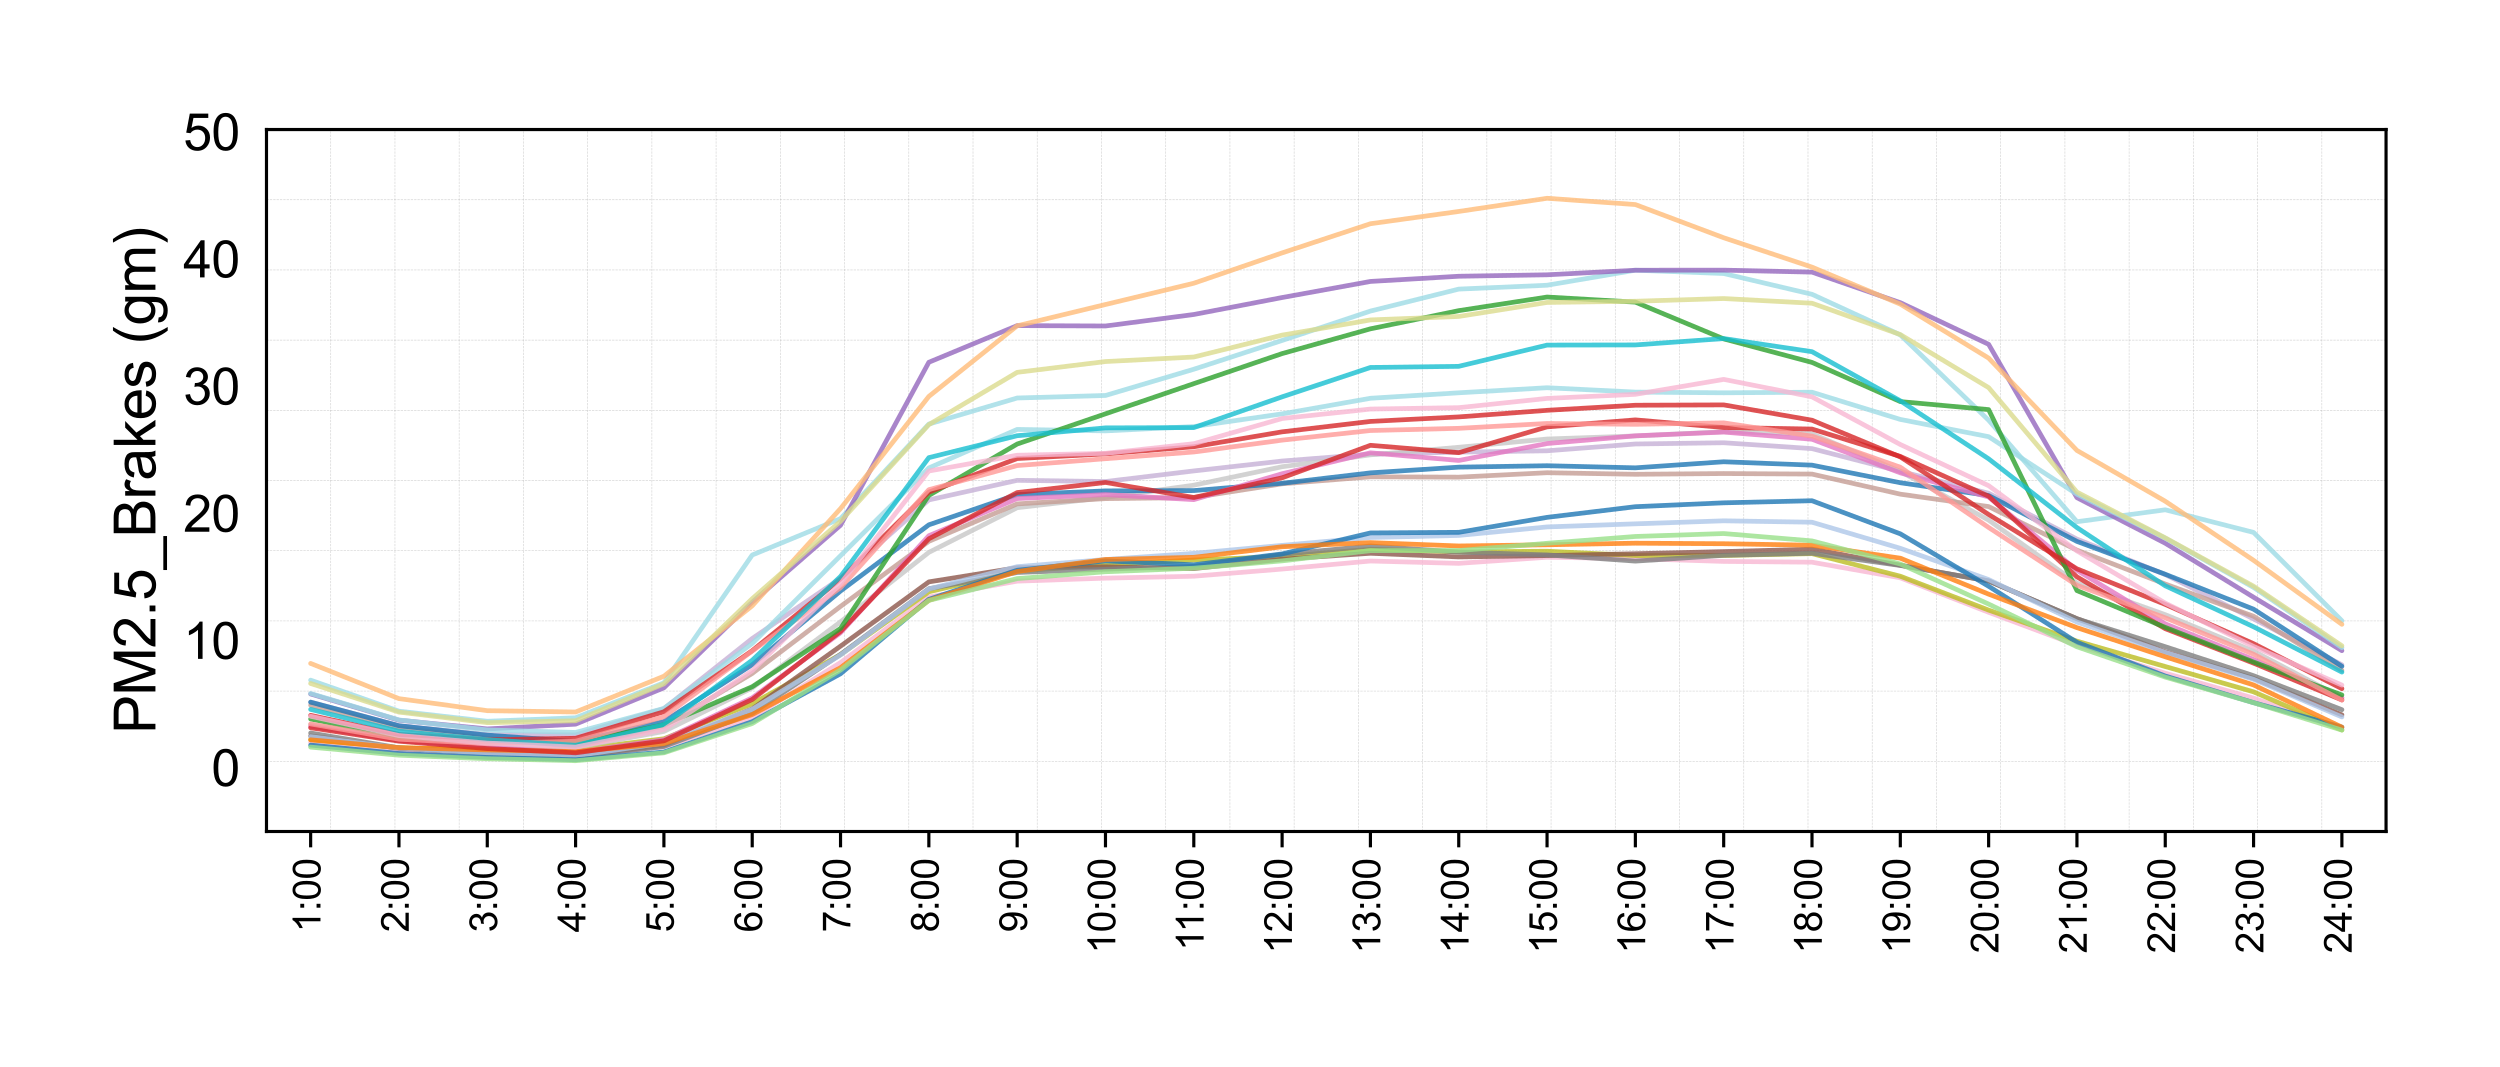 <?xml version="1.0" encoding="utf-8" standalone="no"?>
<!DOCTYPE svg PUBLIC "-//W3C//DTD SVG 1.1//EN"
  "http://www.w3.org/Graphics/SVG/1.1/DTD/svg11.dtd">
<svg xmlns:xlink="http://www.w3.org/1999/xlink" width="789.787pt" height="337.209pt" viewBox="0 0 789.787 337.209" xmlns="http://www.w3.org/2000/svg" version="1.1">
 <defs>
  <style type="text/css">*{stroke-linejoin: round; stroke-linecap: butt}</style>
 </defs>
 <g id="figure_1">
  <g id="patch_1">
   <path d="M 0 337.209 
L 789.787 337.209 
L 789.787 0 
L 0 0 
L 0 337.209 
z
" style="fill: none"/>
  </g>
  <g id="axes_1">
   <g id="patch_2">
    <path d="M 84.187 262.683 
L 753.787 262.683 
L 753.787 40.923 
L 84.187 40.923 
L 84.187 262.683 
z
" style="fill: none"/>
   </g>
   <g id="line2d_1">
    <path d="M 104.478 262.683 
L 104.478 40.923 
" clip-path="url(#pb2e2ee5cfc)" style="fill: none; stroke-dasharray: 0.74,0.32; stroke-dashoffset: 0; stroke: #a9a9a9; stroke-opacity: 0.5; stroke-width: 0.2"/>
   </g>
   <g id="line2d_2">
    <path d="M 124.769 262.683 
L 124.769 40.923 
" clip-path="url(#pb2e2ee5cfc)" style="fill: none; stroke-dasharray: 0.74,0.32; stroke-dashoffset: 0; stroke: #a9a9a9; stroke-opacity: 0.5; stroke-width: 0.2"/>
   </g>
   <g id="line2d_3">
    <path d="M 145.06 262.683 
L 145.06 40.923 
" clip-path="url(#pb2e2ee5cfc)" style="fill: none; stroke-dasharray: 0.74,0.32; stroke-dashoffset: 0; stroke: #a9a9a9; stroke-opacity: 0.5; stroke-width: 0.2"/>
   </g>
   <g id="line2d_4">
    <path d="M 165.351 262.683 
L 165.351 40.923 
" clip-path="url(#pb2e2ee5cfc)" style="fill: none; stroke-dasharray: 0.74,0.32; stroke-dashoffset: 0; stroke: #a9a9a9; stroke-opacity: 0.5; stroke-width: 0.2"/>
   </g>
   <g id="line2d_5">
    <path d="M 185.641 262.683 
L 185.641 40.923 
" clip-path="url(#pb2e2ee5cfc)" style="fill: none; stroke-dasharray: 0.74,0.32; stroke-dashoffset: 0; stroke: #a9a9a9; stroke-opacity: 0.5; stroke-width: 0.2"/>
   </g>
   <g id="line2d_6">
    <path d="M 205.932 262.683 
L 205.932 40.923 
" clip-path="url(#pb2e2ee5cfc)" style="fill: none; stroke-dasharray: 0.74,0.32; stroke-dashoffset: 0; stroke: #a9a9a9; stroke-opacity: 0.5; stroke-width: 0.2"/>
   </g>
   <g id="line2d_7">
    <path d="M 226.223 262.683 
L 226.223 40.923 
" clip-path="url(#pb2e2ee5cfc)" style="fill: none; stroke-dasharray: 0.74,0.32; stroke-dashoffset: 0; stroke: #a9a9a9; stroke-opacity: 0.5; stroke-width: 0.2"/>
   </g>
   <g id="line2d_8">
    <path d="M 246.514 262.683 
L 246.514 40.923 
" clip-path="url(#pb2e2ee5cfc)" style="fill: none; stroke-dasharray: 0.74,0.32; stroke-dashoffset: 0; stroke: #a9a9a9; stroke-opacity: 0.5; stroke-width: 0.2"/>
   </g>
   <g id="line2d_9">
    <path d="M 266.805 262.683 
L 266.805 40.923 
" clip-path="url(#pb2e2ee5cfc)" style="fill: none; stroke-dasharray: 0.74,0.32; stroke-dashoffset: 0; stroke: #a9a9a9; stroke-opacity: 0.5; stroke-width: 0.2"/>
   </g>
   <g id="line2d_10">
    <path d="M 287.096 262.683 
L 287.096 40.923 
" clip-path="url(#pb2e2ee5cfc)" style="fill: none; stroke-dasharray: 0.74,0.32; stroke-dashoffset: 0; stroke: #a9a9a9; stroke-opacity: 0.5; stroke-width: 0.2"/>
   </g>
   <g id="line2d_11">
    <path d="M 307.387 262.683 
L 307.387 40.923 
" clip-path="url(#pb2e2ee5cfc)" style="fill: none; stroke-dasharray: 0.74,0.32; stroke-dashoffset: 0; stroke: #a9a9a9; stroke-opacity: 0.5; stroke-width: 0.2"/>
   </g>
   <g id="line2d_12">
    <path d="M 327.678 262.683 
L 327.678 40.923 
" clip-path="url(#pb2e2ee5cfc)" style="fill: none; stroke-dasharray: 0.74,0.32; stroke-dashoffset: 0; stroke: #a9a9a9; stroke-opacity: 0.5; stroke-width: 0.2"/>
   </g>
   <g id="line2d_13">
    <path d="M 347.969 262.683 
L 347.969 40.923 
" clip-path="url(#pb2e2ee5cfc)" style="fill: none; stroke-dasharray: 0.74,0.32; stroke-dashoffset: 0; stroke: #a9a9a9; stroke-opacity: 0.5; stroke-width: 0.2"/>
   </g>
   <g id="line2d_14">
    <path d="M 368.26 262.683 
L 368.26 40.923 
" clip-path="url(#pb2e2ee5cfc)" style="fill: none; stroke-dasharray: 0.74,0.32; stroke-dashoffset: 0; stroke: #a9a9a9; stroke-opacity: 0.5; stroke-width: 0.2"/>
   </g>
   <g id="line2d_15">
    <path d="M 388.551 262.683 
L 388.551 40.923 
" clip-path="url(#pb2e2ee5cfc)" style="fill: none; stroke-dasharray: 0.74,0.32; stroke-dashoffset: 0; stroke: #a9a9a9; stroke-opacity: 0.5; stroke-width: 0.2"/>
   </g>
   <g id="line2d_16">
    <path d="M 408.841 262.683 
L 408.841 40.923 
" clip-path="url(#pb2e2ee5cfc)" style="fill: none; stroke-dasharray: 0.74,0.32; stroke-dashoffset: 0; stroke: #a9a9a9; stroke-opacity: 0.5; stroke-width: 0.2"/>
   </g>
   <g id="line2d_17">
    <path d="M 429.132 262.683 
L 429.132 40.923 
" clip-path="url(#pb2e2ee5cfc)" style="fill: none; stroke-dasharray: 0.74,0.32; stroke-dashoffset: 0; stroke: #a9a9a9; stroke-opacity: 0.5; stroke-width: 0.2"/>
   </g>
   <g id="line2d_18">
    <path d="M 449.423 262.683 
L 449.423 40.923 
" clip-path="url(#pb2e2ee5cfc)" style="fill: none; stroke-dasharray: 0.74,0.32; stroke-dashoffset: 0; stroke: #a9a9a9; stroke-opacity: 0.5; stroke-width: 0.2"/>
   </g>
   <g id="line2d_19">
    <path d="M 469.714 262.683 
L 469.714 40.923 
" clip-path="url(#pb2e2ee5cfc)" style="fill: none; stroke-dasharray: 0.74,0.32; stroke-dashoffset: 0; stroke: #a9a9a9; stroke-opacity: 0.5; stroke-width: 0.2"/>
   </g>
   <g id="line2d_20">
    <path d="M 490.005 262.683 
L 490.005 40.923 
" clip-path="url(#pb2e2ee5cfc)" style="fill: none; stroke-dasharray: 0.74,0.32; stroke-dashoffset: 0; stroke: #a9a9a9; stroke-opacity: 0.5; stroke-width: 0.2"/>
   </g>
   <g id="line2d_21">
    <path d="M 510.296 262.683 
L 510.296 40.923 
" clip-path="url(#pb2e2ee5cfc)" style="fill: none; stroke-dasharray: 0.74,0.32; stroke-dashoffset: 0; stroke: #a9a9a9; stroke-opacity: 0.5; stroke-width: 0.2"/>
   </g>
   <g id="line2d_22">
    <path d="M 530.587 262.683 
L 530.587 40.923 
" clip-path="url(#pb2e2ee5cfc)" style="fill: none; stroke-dasharray: 0.74,0.32; stroke-dashoffset: 0; stroke: #a9a9a9; stroke-opacity: 0.5; stroke-width: 0.2"/>
   </g>
   <g id="line2d_23">
    <path d="M 550.878 262.683 
L 550.878 40.923 
" clip-path="url(#pb2e2ee5cfc)" style="fill: none; stroke-dasharray: 0.74,0.32; stroke-dashoffset: 0; stroke: #a9a9a9; stroke-opacity: 0.5; stroke-width: 0.2"/>
   </g>
   <g id="line2d_24">
    <path d="M 571.169 262.683 
L 571.169 40.923 
" clip-path="url(#pb2e2ee5cfc)" style="fill: none; stroke-dasharray: 0.74,0.32; stroke-dashoffset: 0; stroke: #a9a9a9; stroke-opacity: 0.5; stroke-width: 0.2"/>
   </g>
   <g id="line2d_25">
    <path d="M 591.46 262.683 
L 591.46 40.923 
" clip-path="url(#pb2e2ee5cfc)" style="fill: none; stroke-dasharray: 0.74,0.32; stroke-dashoffset: 0; stroke: #a9a9a9; stroke-opacity: 0.5; stroke-width: 0.2"/>
   </g>
   <g id="line2d_26">
    <path d="M 611.751 262.683 
L 611.751 40.923 
" clip-path="url(#pb2e2ee5cfc)" style="fill: none; stroke-dasharray: 0.74,0.32; stroke-dashoffset: 0; stroke: #a9a9a9; stroke-opacity: 0.5; stroke-width: 0.2"/>
   </g>
   <g id="line2d_27">
    <path d="M 632.041 262.683 
L 632.041 40.923 
" clip-path="url(#pb2e2ee5cfc)" style="fill: none; stroke-dasharray: 0.74,0.32; stroke-dashoffset: 0; stroke: #a9a9a9; stroke-opacity: 0.5; stroke-width: 0.2"/>
   </g>
   <g id="line2d_28">
    <path d="M 652.332 262.683 
L 652.332 40.923 
" clip-path="url(#pb2e2ee5cfc)" style="fill: none; stroke-dasharray: 0.74,0.32; stroke-dashoffset: 0; stroke: #a9a9a9; stroke-opacity: 0.5; stroke-width: 0.2"/>
   </g>
   <g id="line2d_29">
    <path d="M 672.623 262.683 
L 672.623 40.923 
" clip-path="url(#pb2e2ee5cfc)" style="fill: none; stroke-dasharray: 0.74,0.32; stroke-dashoffset: 0; stroke: #a9a9a9; stroke-opacity: 0.5; stroke-width: 0.2"/>
   </g>
   <g id="line2d_30">
    <path d="M 692.914 262.683 
L 692.914 40.923 
" clip-path="url(#pb2e2ee5cfc)" style="fill: none; stroke-dasharray: 0.74,0.32; stroke-dashoffset: 0; stroke: #a9a9a9; stroke-opacity: 0.5; stroke-width: 0.2"/>
   </g>
   <g id="line2d_31">
    <path d="M 713.205 262.683 
L 713.205 40.923 
" clip-path="url(#pb2e2ee5cfc)" style="fill: none; stroke-dasharray: 0.74,0.32; stroke-dashoffset: 0; stroke: #a9a9a9; stroke-opacity: 0.5; stroke-width: 0.2"/>
   </g>
   <g id="line2d_32">
    <path d="M 733.496 262.683 
L 733.496 40.923 
" clip-path="url(#pb2e2ee5cfc)" style="fill: none; stroke-dasharray: 0.74,0.32; stroke-dashoffset: 0; stroke: #a9a9a9; stroke-opacity: 0.5; stroke-width: 0.2"/>
   </g>
   <g id="line2d_33">
    <path d="M 84.187 240.507 
L 753.787 240.507 
" clip-path="url(#pb2e2ee5cfc)" style="fill: none; stroke-dasharray: 0.74,0.32; stroke-dashoffset: 0; stroke: #a9a9a9; stroke-opacity: 0.5; stroke-width: 0.2"/>
   </g>
   <g id="line2d_34">
    <path d="M 84.187 218.331 
L 753.787 218.331 
" clip-path="url(#pb2e2ee5cfc)" style="fill: none; stroke-dasharray: 0.74,0.32; stroke-dashoffset: 0; stroke: #a9a9a9; stroke-opacity: 0.5; stroke-width: 0.2"/>
   </g>
   <g id="line2d_35">
    <path d="M 84.187 196.155 
L 753.787 196.155 
" clip-path="url(#pb2e2ee5cfc)" style="fill: none; stroke-dasharray: 0.74,0.32; stroke-dashoffset: 0; stroke: #a9a9a9; stroke-opacity: 0.5; stroke-width: 0.2"/>
   </g>
   <g id="line2d_36">
    <path d="M 84.187 173.979 
L 753.787 173.979 
" clip-path="url(#pb2e2ee5cfc)" style="fill: none; stroke-dasharray: 0.74,0.32; stroke-dashoffset: 0; stroke: #a9a9a9; stroke-opacity: 0.5; stroke-width: 0.2"/>
   </g>
   <g id="line2d_37">
    <path d="M 84.187 151.803 
L 753.787 151.803 
" clip-path="url(#pb2e2ee5cfc)" style="fill: none; stroke-dasharray: 0.74,0.32; stroke-dashoffset: 0; stroke: #a9a9a9; stroke-opacity: 0.5; stroke-width: 0.2"/>
   </g>
   <g id="line2d_38">
    <path d="M 84.187 129.627 
L 753.787 129.627 
" clip-path="url(#pb2e2ee5cfc)" style="fill: none; stroke-dasharray: 0.74,0.32; stroke-dashoffset: 0; stroke: #a9a9a9; stroke-opacity: 0.5; stroke-width: 0.2"/>
   </g>
   <g id="line2d_39">
    <path d="M 84.187 107.451 
L 753.787 107.451 
" clip-path="url(#pb2e2ee5cfc)" style="fill: none; stroke-dasharray: 0.74,0.32; stroke-dashoffset: 0; stroke: #a9a9a9; stroke-opacity: 0.5; stroke-width: 0.2"/>
   </g>
   <g id="line2d_40">
    <path d="M 84.187 85.275 
L 753.787 85.275 
" clip-path="url(#pb2e2ee5cfc)" style="fill: none; stroke-dasharray: 0.74,0.32; stroke-dashoffset: 0; stroke: #a9a9a9; stroke-opacity: 0.5; stroke-width: 0.2"/>
   </g>
   <g id="line2d_41">
    <path d="M 84.187 63.099 
L 753.787 63.099 
" clip-path="url(#pb2e2ee5cfc)" style="fill: none; stroke-dasharray: 0.74,0.32; stroke-dashoffset: 0; stroke: #a9a9a9; stroke-opacity: 0.5; stroke-width: 0.2"/>
   </g>
   <g id="matplotlib.axis_1">
    <g id="xtick_1">
     <g id="line2d_42">
      <defs>
       <path id="m4aae30b95f" d="M 0 0 
L 0 5 
" style="stroke: #000000"/>
      </defs>
      <g>
       <use xlink:href="#m4aae30b95f" x="98.137" y="262.683" style="stroke: #000000"/>
      </g>
     </g>
     <g id="text_1">
      <!-- 1:00 -->
      <g transform="translate(101.239 294.536) rotate(-90) scale(0.12 -0.12)">
       <defs>
        <path id="ArialMT-31" d="M 2384 0 
L 1822 0 
L 1822 3584 
Q 1619 3391 1289 3197 
Q 959 3003 697 2906 
L 697 3450 
Q 1169 3672 1522 3987 
Q 1875 4303 2022 4600 
L 2384 4600 
L 2384 0 
z
" transform="scale(0.016)"/>
        <path id="ArialMT-3a" d="M 578 2678 
L 578 3319 
L 1219 3319 
L 1219 2678 
L 578 2678 
z
M 578 0 
L 578 641 
L 1219 641 
L 1219 0 
L 578 0 
z
" transform="scale(0.016)"/>
        <path id="ArialMT-30" d="M 266 2259 
Q 266 3072 433 3567 
Q 600 4063 929 4331 
Q 1259 4600 1759 4600 
Q 2128 4600 2406 4451 
Q 2684 4303 2865 4023 
Q 3047 3744 3150 3342 
Q 3253 2941 3253 2259 
Q 3253 1453 3087 958 
Q 2922 463 2592 192 
Q 2263 -78 1759 -78 
Q 1097 -78 719 397 
Q 266 969 266 2259 
z
M 844 2259 
Q 844 1131 1108 757 
Q 1372 384 1759 384 
Q 2147 384 2411 759 
Q 2675 1134 2675 2259 
Q 2675 3391 2411 3762 
Q 2147 4134 1753 4134 
Q 1366 4134 1134 3806 
Q 844 3388 844 2259 
z
" transform="scale(0.016)"/>
       </defs>
       <use xlink:href="#ArialMT-31"/>
       <use xlink:href="#ArialMT-3a" transform="translate(55.615 0)"/>
       <use xlink:href="#ArialMT-30" transform="translate(83.398 0)"/>
       <use xlink:href="#ArialMT-30" transform="translate(139.014 0)"/>
      </g>
     </g>
    </g>
    <g id="xtick_2">
     <g id="line2d_43">
      <g>
       <use xlink:href="#m4aae30b95f" x="126.037" y="262.683" style="stroke: #000000"/>
      </g>
     </g>
     <g id="text_2">
      <!-- 2:00 -->
      <g transform="translate(129.139 294.536) rotate(-90) scale(0.12 -0.12)">
       <defs>
        <path id="ArialMT-32" d="M 3222 541 
L 3222 0 
L 194 0 
Q 188 203 259 391 
Q 375 700 629 1000 
Q 884 1300 1366 1694 
Q 2113 2306 2375 2664 
Q 2638 3022 2638 3341 
Q 2638 3675 2398 3904 
Q 2159 4134 1775 4134 
Q 1369 4134 1125 3890 
Q 881 3647 878 3216 
L 300 3275 
Q 359 3922 746 4261 
Q 1134 4600 1788 4600 
Q 2447 4600 2831 4234 
Q 3216 3869 3216 3328 
Q 3216 3053 3103 2787 
Q 2991 2522 2730 2228 
Q 2469 1934 1863 1422 
Q 1356 997 1212 845 
Q 1069 694 975 541 
L 3222 541 
z
" transform="scale(0.016)"/>
       </defs>
       <use xlink:href="#ArialMT-32"/>
       <use xlink:href="#ArialMT-3a" transform="translate(55.615 0)"/>
       <use xlink:href="#ArialMT-30" transform="translate(83.398 0)"/>
       <use xlink:href="#ArialMT-30" transform="translate(139.014 0)"/>
      </g>
     </g>
    </g>
    <g id="xtick_3">
     <g id="line2d_44">
      <g>
       <use xlink:href="#m4aae30b95f" x="153.937" y="262.683" style="stroke: #000000"/>
      </g>
     </g>
     <g id="text_3">
      <!-- 3:00 -->
      <g transform="translate(157.039 294.536) rotate(-90) scale(0.12 -0.12)">
       <defs>
        <path id="ArialMT-33" d="M 269 1209 
L 831 1284 
Q 928 806 1161 595 
Q 1394 384 1728 384 
Q 2125 384 2398 659 
Q 2672 934 2672 1341 
Q 2672 1728 2419 1979 
Q 2166 2231 1775 2231 
Q 1616 2231 1378 2169 
L 1441 2663 
Q 1497 2656 1531 2656 
Q 1891 2656 2178 2843 
Q 2466 3031 2466 3422 
Q 2466 3731 2256 3934 
Q 2047 4138 1716 4138 
Q 1388 4138 1169 3931 
Q 950 3725 888 3313 
L 325 3413 
Q 428 3978 793 4289 
Q 1159 4600 1703 4600 
Q 2078 4600 2393 4439 
Q 2709 4278 2876 4000 
Q 3044 3722 3044 3409 
Q 3044 3113 2884 2869 
Q 2725 2625 2413 2481 
Q 2819 2388 3044 2092 
Q 3269 1797 3269 1353 
Q 3269 753 2831 336 
Q 2394 -81 1725 -81 
Q 1122 -81 723 278 
Q 325 638 269 1209 
z
" transform="scale(0.016)"/>
       </defs>
       <use xlink:href="#ArialMT-33"/>
       <use xlink:href="#ArialMT-3a" transform="translate(55.615 0)"/>
       <use xlink:href="#ArialMT-30" transform="translate(83.398 0)"/>
       <use xlink:href="#ArialMT-30" transform="translate(139.014 0)"/>
      </g>
     </g>
    </g>
    <g id="xtick_4">
     <g id="line2d_45">
      <g>
       <use xlink:href="#m4aae30b95f" x="181.837" y="262.683" style="stroke: #000000"/>
      </g>
     </g>
     <g id="text_4">
      <!-- 4:00 -->
      <g transform="translate(184.939 294.536) rotate(-90) scale(0.12 -0.12)">
       <defs>
        <path id="ArialMT-34" d="M 2069 0 
L 2069 1097 
L 81 1097 
L 81 1613 
L 2172 4581 
L 2631 4581 
L 2631 1613 
L 3250 1613 
L 3250 1097 
L 2631 1097 
L 2631 0 
L 2069 0 
z
M 2069 1613 
L 2069 3678 
L 634 1613 
L 2069 1613 
z
" transform="scale(0.016)"/>
       </defs>
       <use xlink:href="#ArialMT-34"/>
       <use xlink:href="#ArialMT-3a" transform="translate(55.615 0)"/>
       <use xlink:href="#ArialMT-30" transform="translate(83.398 0)"/>
       <use xlink:href="#ArialMT-30" transform="translate(139.014 0)"/>
      </g>
     </g>
    </g>
    <g id="xtick_5">
     <g id="line2d_46">
      <g>
       <use xlink:href="#m4aae30b95f" x="209.737" y="262.683" style="stroke: #000000"/>
      </g>
     </g>
     <g id="text_5">
      <!-- 5:00 -->
      <g transform="translate(212.839 294.536) rotate(-90) scale(0.12 -0.12)">
       <defs>
        <path id="ArialMT-35" d="M 266 1200 
L 856 1250 
Q 922 819 1161 601 
Q 1400 384 1738 384 
Q 2144 384 2425 690 
Q 2706 997 2706 1503 
Q 2706 1984 2436 2262 
Q 2166 2541 1728 2541 
Q 1456 2541 1237 2417 
Q 1019 2294 894 2097 
L 366 2166 
L 809 4519 
L 3088 4519 
L 3088 3981 
L 1259 3981 
L 1013 2750 
Q 1425 3038 1878 3038 
Q 2478 3038 2890 2622 
Q 3303 2206 3303 1553 
Q 3303 931 2941 478 
Q 2500 -78 1738 -78 
Q 1113 -78 717 272 
Q 322 622 266 1200 
z
" transform="scale(0.016)"/>
       </defs>
       <use xlink:href="#ArialMT-35"/>
       <use xlink:href="#ArialMT-3a" transform="translate(55.615 0)"/>
       <use xlink:href="#ArialMT-30" transform="translate(83.398 0)"/>
       <use xlink:href="#ArialMT-30" transform="translate(139.014 0)"/>
      </g>
     </g>
    </g>
    <g id="xtick_6">
     <g id="line2d_47">
      <g>
       <use xlink:href="#m4aae30b95f" x="237.637" y="262.683" style="stroke: #000000"/>
      </g>
     </g>
     <g id="text_6">
      <!-- 6:00 -->
      <g transform="translate(240.739 294.536) rotate(-90) scale(0.12 -0.12)">
       <defs>
        <path id="ArialMT-36" d="M 3184 3459 
L 2625 3416 
Q 2550 3747 2413 3897 
Q 2184 4138 1850 4138 
Q 1581 4138 1378 3988 
Q 1113 3794 959 3422 
Q 806 3050 800 2363 
Q 1003 2672 1297 2822 
Q 1591 2972 1913 2972 
Q 2475 2972 2870 2558 
Q 3266 2144 3266 1488 
Q 3266 1056 3080 686 
Q 2894 316 2569 119 
Q 2244 -78 1831 -78 
Q 1128 -78 684 439 
Q 241 956 241 2144 
Q 241 3472 731 4075 
Q 1159 4600 1884 4600 
Q 2425 4600 2770 4297 
Q 3116 3994 3184 3459 
z
M 888 1484 
Q 888 1194 1011 928 
Q 1134 663 1356 523 
Q 1578 384 1822 384 
Q 2178 384 2434 671 
Q 2691 959 2691 1453 
Q 2691 1928 2437 2201 
Q 2184 2475 1800 2475 
Q 1419 2475 1153 2201 
Q 888 1928 888 1484 
z
" transform="scale(0.016)"/>
       </defs>
       <use xlink:href="#ArialMT-36"/>
       <use xlink:href="#ArialMT-3a" transform="translate(55.615 0)"/>
       <use xlink:href="#ArialMT-30" transform="translate(83.398 0)"/>
       <use xlink:href="#ArialMT-30" transform="translate(139.014 0)"/>
      </g>
     </g>
    </g>
    <g id="xtick_7">
     <g id="line2d_48">
      <g>
       <use xlink:href="#m4aae30b95f" x="265.537" y="262.683" style="stroke: #000000"/>
      </g>
     </g>
     <g id="text_7">
      <!-- 7:00 -->
      <g transform="translate(268.639 294.536) rotate(-90) scale(0.12 -0.12)">
       <defs>
        <path id="ArialMT-37" d="M 303 3981 
L 303 4522 
L 3269 4522 
L 3269 4084 
Q 2831 3619 2401 2847 
Q 1972 2075 1738 1259 
Q 1569 684 1522 0 
L 944 0 
Q 953 541 1156 1306 
Q 1359 2072 1739 2783 
Q 2119 3494 2547 3981 
L 303 3981 
z
" transform="scale(0.016)"/>
       </defs>
       <use xlink:href="#ArialMT-37"/>
       <use xlink:href="#ArialMT-3a" transform="translate(55.615 0)"/>
       <use xlink:href="#ArialMT-30" transform="translate(83.398 0)"/>
       <use xlink:href="#ArialMT-30" transform="translate(139.014 0)"/>
      </g>
     </g>
    </g>
    <g id="xtick_8">
     <g id="line2d_49">
      <g>
       <use xlink:href="#m4aae30b95f" x="293.437" y="262.683" style="stroke: #000000"/>
      </g>
     </g>
     <g id="text_8">
      <!-- 8:00 -->
      <g transform="translate(296.539 294.536) rotate(-90) scale(0.12 -0.12)">
       <defs>
        <path id="ArialMT-38" d="M 1131 2484 
Q 781 2613 612 2850 
Q 444 3088 444 3419 
Q 444 3919 803 4259 
Q 1163 4600 1759 4600 
Q 2359 4600 2725 4251 
Q 3091 3903 3091 3403 
Q 3091 3084 2923 2848 
Q 2756 2613 2416 2484 
Q 2838 2347 3058 2040 
Q 3278 1734 3278 1309 
Q 3278 722 2862 322 
Q 2447 -78 1769 -78 
Q 1091 -78 675 323 
Q 259 725 259 1325 
Q 259 1772 486 2073 
Q 713 2375 1131 2484 
z
M 1019 3438 
Q 1019 3113 1228 2906 
Q 1438 2700 1772 2700 
Q 2097 2700 2305 2904 
Q 2513 3109 2513 3406 
Q 2513 3716 2298 3927 
Q 2084 4138 1766 4138 
Q 1444 4138 1231 3931 
Q 1019 3725 1019 3438 
z
M 838 1322 
Q 838 1081 952 856 
Q 1066 631 1291 507 
Q 1516 384 1775 384 
Q 2178 384 2440 643 
Q 2703 903 2703 1303 
Q 2703 1709 2433 1975 
Q 2163 2241 1756 2241 
Q 1359 2241 1098 1978 
Q 838 1716 838 1322 
z
" transform="scale(0.016)"/>
       </defs>
       <use xlink:href="#ArialMT-38"/>
       <use xlink:href="#ArialMT-3a" transform="translate(55.615 0)"/>
       <use xlink:href="#ArialMT-30" transform="translate(83.398 0)"/>
       <use xlink:href="#ArialMT-30" transform="translate(139.014 0)"/>
      </g>
     </g>
    </g>
    <g id="xtick_9">
     <g id="line2d_50">
      <g>
       <use xlink:href="#m4aae30b95f" x="321.337" y="262.683" style="stroke: #000000"/>
      </g>
     </g>
     <g id="text_9">
      <!-- 9:00 -->
      <g transform="translate(324.439 294.536) rotate(-90) scale(0.12 -0.12)">
       <defs>
        <path id="ArialMT-39" d="M 350 1059 
L 891 1109 
Q 959 728 1153 556 
Q 1347 384 1650 384 
Q 1909 384 2104 503 
Q 2300 622 2425 820 
Q 2550 1019 2634 1356 
Q 2719 1694 2719 2044 
Q 2719 2081 2716 2156 
Q 2547 1888 2255 1720 
Q 1963 1553 1622 1553 
Q 1053 1553 659 1965 
Q 266 2378 266 3053 
Q 266 3750 677 4175 
Q 1088 4600 1706 4600 
Q 2153 4600 2523 4359 
Q 2894 4119 3086 3673 
Q 3278 3228 3278 2384 
Q 3278 1506 3087 986 
Q 2897 466 2520 194 
Q 2144 -78 1638 -78 
Q 1100 -78 759 220 
Q 419 519 350 1059 
z
M 2653 3081 
Q 2653 3566 2395 3850 
Q 2138 4134 1775 4134 
Q 1400 4134 1122 3828 
Q 844 3522 844 3034 
Q 844 2597 1108 2323 
Q 1372 2050 1759 2050 
Q 2150 2050 2401 2323 
Q 2653 2597 2653 3081 
z
" transform="scale(0.016)"/>
       </defs>
       <use xlink:href="#ArialMT-39"/>
       <use xlink:href="#ArialMT-3a" transform="translate(55.615 0)"/>
       <use xlink:href="#ArialMT-30" transform="translate(83.398 0)"/>
       <use xlink:href="#ArialMT-30" transform="translate(139.014 0)"/>
      </g>
     </g>
    </g>
    <g id="xtick_10">
     <g id="line2d_51">
      <g>
       <use xlink:href="#m4aae30b95f" x="349.237" y="262.683" style="stroke: #000000"/>
      </g>
     </g>
     <g id="text_10">
      <!-- 10:00 -->
      <g transform="translate(352.339 301.209) rotate(-90) scale(0.12 -0.12)">
       <use xlink:href="#ArialMT-31"/>
       <use xlink:href="#ArialMT-30" transform="translate(55.615 0)"/>
       <use xlink:href="#ArialMT-3a" transform="translate(111.23 0)"/>
       <use xlink:href="#ArialMT-30" transform="translate(139.014 0)"/>
       <use xlink:href="#ArialMT-30" transform="translate(194.629 0)"/>
      </g>
     </g>
    </g>
    <g id="xtick_11">
     <g id="line2d_52">
      <g>
       <use xlink:href="#m4aae30b95f" x="377.137" y="262.683" style="stroke: #000000"/>
      </g>
     </g>
     <g id="text_11">
      <!-- 11:00 -->
      <g transform="translate(380.239 300.324) rotate(-90) scale(0.12 -0.12)">
       <use xlink:href="#ArialMT-31"/>
       <use xlink:href="#ArialMT-31" transform="translate(48.24 0)"/>
       <use xlink:href="#ArialMT-3a" transform="translate(103.855 0)"/>
       <use xlink:href="#ArialMT-30" transform="translate(131.639 0)"/>
       <use xlink:href="#ArialMT-30" transform="translate(187.254 0)"/>
      </g>
     </g>
    </g>
    <g id="xtick_12">
     <g id="line2d_53">
      <g>
       <use xlink:href="#m4aae30b95f" x="405.037" y="262.683" style="stroke: #000000"/>
      </g>
     </g>
     <g id="text_12">
      <!-- 12:00 -->
      <g transform="translate(408.139 301.209) rotate(-90) scale(0.12 -0.12)">
       <use xlink:href="#ArialMT-31"/>
       <use xlink:href="#ArialMT-32" transform="translate(55.615 0)"/>
       <use xlink:href="#ArialMT-3a" transform="translate(111.23 0)"/>
       <use xlink:href="#ArialMT-30" transform="translate(139.014 0)"/>
       <use xlink:href="#ArialMT-30" transform="translate(194.629 0)"/>
      </g>
     </g>
    </g>
    <g id="xtick_13">
     <g id="line2d_54">
      <g>
       <use xlink:href="#m4aae30b95f" x="432.937" y="262.683" style="stroke: #000000"/>
      </g>
     </g>
     <g id="text_13">
      <!-- 13:00 -->
      <g transform="translate(436.039 301.209) rotate(-90) scale(0.12 -0.12)">
       <use xlink:href="#ArialMT-31"/>
       <use xlink:href="#ArialMT-33" transform="translate(55.615 0)"/>
       <use xlink:href="#ArialMT-3a" transform="translate(111.23 0)"/>
       <use xlink:href="#ArialMT-30" transform="translate(139.014 0)"/>
       <use xlink:href="#ArialMT-30" transform="translate(194.629 0)"/>
      </g>
     </g>
    </g>
    <g id="xtick_14">
     <g id="line2d_55">
      <g>
       <use xlink:href="#m4aae30b95f" x="460.837" y="262.683" style="stroke: #000000"/>
      </g>
     </g>
     <g id="text_14">
      <!-- 14:00 -->
      <g transform="translate(463.939 301.209) rotate(-90) scale(0.12 -0.12)">
       <use xlink:href="#ArialMT-31"/>
       <use xlink:href="#ArialMT-34" transform="translate(55.615 0)"/>
       <use xlink:href="#ArialMT-3a" transform="translate(111.23 0)"/>
       <use xlink:href="#ArialMT-30" transform="translate(139.014 0)"/>
       <use xlink:href="#ArialMT-30" transform="translate(194.629 0)"/>
      </g>
     </g>
    </g>
    <g id="xtick_15">
     <g id="line2d_56">
      <g>
       <use xlink:href="#m4aae30b95f" x="488.737" y="262.683" style="stroke: #000000"/>
      </g>
     </g>
     <g id="text_15">
      <!-- 15:00 -->
      <g transform="translate(491.839 301.209) rotate(-90) scale(0.12 -0.12)">
       <use xlink:href="#ArialMT-31"/>
       <use xlink:href="#ArialMT-35" transform="translate(55.615 0)"/>
       <use xlink:href="#ArialMT-3a" transform="translate(111.23 0)"/>
       <use xlink:href="#ArialMT-30" transform="translate(139.014 0)"/>
       <use xlink:href="#ArialMT-30" transform="translate(194.629 0)"/>
      </g>
     </g>
    </g>
    <g id="xtick_16">
     <g id="line2d_57">
      <g>
       <use xlink:href="#m4aae30b95f" x="516.637" y="262.683" style="stroke: #000000"/>
      </g>
     </g>
     <g id="text_16">
      <!-- 16:00 -->
      <g transform="translate(519.739 301.209) rotate(-90) scale(0.12 -0.12)">
       <use xlink:href="#ArialMT-31"/>
       <use xlink:href="#ArialMT-36" transform="translate(55.615 0)"/>
       <use xlink:href="#ArialMT-3a" transform="translate(111.23 0)"/>
       <use xlink:href="#ArialMT-30" transform="translate(139.014 0)"/>
       <use xlink:href="#ArialMT-30" transform="translate(194.629 0)"/>
      </g>
     </g>
    </g>
    <g id="xtick_17">
     <g id="line2d_58">
      <g>
       <use xlink:href="#m4aae30b95f" x="544.537" y="262.683" style="stroke: #000000"/>
      </g>
     </g>
     <g id="text_17">
      <!-- 17:00 -->
      <g transform="translate(547.639 301.209) rotate(-90) scale(0.12 -0.12)">
       <use xlink:href="#ArialMT-31"/>
       <use xlink:href="#ArialMT-37" transform="translate(55.615 0)"/>
       <use xlink:href="#ArialMT-3a" transform="translate(111.23 0)"/>
       <use xlink:href="#ArialMT-30" transform="translate(139.014 0)"/>
       <use xlink:href="#ArialMT-30" transform="translate(194.629 0)"/>
      </g>
     </g>
    </g>
    <g id="xtick_18">
     <g id="line2d_59">
      <g>
       <use xlink:href="#m4aae30b95f" x="572.437" y="262.683" style="stroke: #000000"/>
      </g>
     </g>
     <g id="text_18">
      <!-- 18:00 -->
      <g transform="translate(575.539 301.209) rotate(-90) scale(0.12 -0.12)">
       <use xlink:href="#ArialMT-31"/>
       <use xlink:href="#ArialMT-38" transform="translate(55.615 0)"/>
       <use xlink:href="#ArialMT-3a" transform="translate(111.23 0)"/>
       <use xlink:href="#ArialMT-30" transform="translate(139.014 0)"/>
       <use xlink:href="#ArialMT-30" transform="translate(194.629 0)"/>
      </g>
     </g>
    </g>
    <g id="xtick_19">
     <g id="line2d_60">
      <g>
       <use xlink:href="#m4aae30b95f" x="600.337" y="262.683" style="stroke: #000000"/>
      </g>
     </g>
     <g id="text_19">
      <!-- 19:00 -->
      <g transform="translate(603.439 301.209) rotate(-90) scale(0.12 -0.12)">
       <use xlink:href="#ArialMT-31"/>
       <use xlink:href="#ArialMT-39" transform="translate(55.615 0)"/>
       <use xlink:href="#ArialMT-3a" transform="translate(111.23 0)"/>
       <use xlink:href="#ArialMT-30" transform="translate(139.014 0)"/>
       <use xlink:href="#ArialMT-30" transform="translate(194.629 0)"/>
      </g>
     </g>
    </g>
    <g id="xtick_20">
     <g id="line2d_61">
      <g>
       <use xlink:href="#m4aae30b95f" x="628.237" y="262.683" style="stroke: #000000"/>
      </g>
     </g>
     <g id="text_20">
      <!-- 20:00 -->
      <g transform="translate(631.339 301.209) rotate(-90) scale(0.12 -0.12)">
       <use xlink:href="#ArialMT-32"/>
       <use xlink:href="#ArialMT-30" transform="translate(55.615 0)"/>
       <use xlink:href="#ArialMT-3a" transform="translate(111.23 0)"/>
       <use xlink:href="#ArialMT-30" transform="translate(139.014 0)"/>
       <use xlink:href="#ArialMT-30" transform="translate(194.629 0)"/>
      </g>
     </g>
    </g>
    <g id="xtick_21">
     <g id="line2d_62">
      <g>
       <use xlink:href="#m4aae30b95f" x="656.137" y="262.683" style="stroke: #000000"/>
      </g>
     </g>
     <g id="text_21">
      <!-- 21:00 -->
      <g transform="translate(659.239 301.209) rotate(-90) scale(0.12 -0.12)">
       <use xlink:href="#ArialMT-32"/>
       <use xlink:href="#ArialMT-31" transform="translate(55.615 0)"/>
       <use xlink:href="#ArialMT-3a" transform="translate(111.23 0)"/>
       <use xlink:href="#ArialMT-30" transform="translate(139.014 0)"/>
       <use xlink:href="#ArialMT-30" transform="translate(194.629 0)"/>
      </g>
     </g>
    </g>
    <g id="xtick_22">
     <g id="line2d_63">
      <g>
       <use xlink:href="#m4aae30b95f" x="684.037" y="262.683" style="stroke: #000000"/>
      </g>
     </g>
     <g id="text_22">
      <!-- 22:00 -->
      <g transform="translate(687.139 301.209) rotate(-90) scale(0.12 -0.12)">
       <use xlink:href="#ArialMT-32"/>
       <use xlink:href="#ArialMT-32" transform="translate(55.615 0)"/>
       <use xlink:href="#ArialMT-3a" transform="translate(111.23 0)"/>
       <use xlink:href="#ArialMT-30" transform="translate(139.014 0)"/>
       <use xlink:href="#ArialMT-30" transform="translate(194.629 0)"/>
      </g>
     </g>
    </g>
    <g id="xtick_23">
     <g id="line2d_64">
      <g>
       <use xlink:href="#m4aae30b95f" x="711.937" y="262.683" style="stroke: #000000"/>
      </g>
     </g>
     <g id="text_23">
      <!-- 23:00 -->
      <g transform="translate(715.039 301.209) rotate(-90) scale(0.12 -0.12)">
       <use xlink:href="#ArialMT-32"/>
       <use xlink:href="#ArialMT-33" transform="translate(55.615 0)"/>
       <use xlink:href="#ArialMT-3a" transform="translate(111.23 0)"/>
       <use xlink:href="#ArialMT-30" transform="translate(139.014 0)"/>
       <use xlink:href="#ArialMT-30" transform="translate(194.629 0)"/>
      </g>
     </g>
    </g>
    <g id="xtick_24">
     <g id="line2d_65">
      <g>
       <use xlink:href="#m4aae30b95f" x="739.837" y="262.683" style="stroke: #000000"/>
      </g>
     </g>
     <g id="text_24">
      <!-- 24:00 -->
      <g transform="translate(742.939 301.209) rotate(-90) scale(0.12 -0.12)">
       <use xlink:href="#ArialMT-32"/>
       <use xlink:href="#ArialMT-34" transform="translate(55.615 0)"/>
       <use xlink:href="#ArialMT-3a" transform="translate(111.23 0)"/>
       <use xlink:href="#ArialMT-30" transform="translate(139.014 0)"/>
       <use xlink:href="#ArialMT-30" transform="translate(194.629 0)"/>
      </g>
     </g>
    </g>
   </g>
   <g id="matplotlib.axis_2">
    <g id="ytick_1">
     <g id="line2d_66">
      <defs>
       <path id="m104c2f59d0" d="M 0 0 
L -5 0 
" style="stroke: #000000; stroke-opacity: 0; stroke-width: 1.5"/>
      </defs>
      <g>
       <use xlink:href="#m104c2f59d0" x="84.187" y="242.596" style="fill-opacity: 0; stroke: #000000; stroke-opacity: 0; stroke-width: 1.5"/>
      </g>
     </g>
     <g id="text_25">
      <!-- 0 -->
      <g transform="translate(66.789 248.322) scale(0.16 -0.16)">
       <use xlink:href="#ArialMT-30"/>
      </g>
     </g>
    </g>
    <g id="ytick_2">
     <g id="line2d_67">
      <g>
       <use xlink:href="#m104c2f59d0" x="84.187" y="202.422" style="fill-opacity: 0; stroke: #000000; stroke-opacity: 0; stroke-width: 1.5"/>
      </g>
     </g>
     <g id="text_26">
      <!-- 10 -->
      <g transform="translate(57.892 208.148) scale(0.16 -0.16)">
       <use xlink:href="#ArialMT-31"/>
       <use xlink:href="#ArialMT-30" transform="translate(55.615 0)"/>
      </g>
     </g>
    </g>
    <g id="ytick_3">
     <g id="line2d_68">
      <g>
       <use xlink:href="#m104c2f59d0" x="84.187" y="162.248" style="fill-opacity: 0; stroke: #000000; stroke-opacity: 0; stroke-width: 1.5"/>
      </g>
     </g>
     <g id="text_27">
      <!-- 20 -->
      <g transform="translate(57.892 167.974) scale(0.16 -0.16)">
       <use xlink:href="#ArialMT-32"/>
       <use xlink:href="#ArialMT-30" transform="translate(55.615 0)"/>
      </g>
     </g>
    </g>
    <g id="ytick_4">
     <g id="line2d_69">
      <g>
       <use xlink:href="#m104c2f59d0" x="84.187" y="122.074" style="fill-opacity: 0; stroke: #000000; stroke-opacity: 0; stroke-width: 1.5"/>
      </g>
     </g>
     <g id="text_28">
      <!-- 30 -->
      <g transform="translate(57.892 127.8) scale(0.16 -0.16)">
       <use xlink:href="#ArialMT-33"/>
       <use xlink:href="#ArialMT-30" transform="translate(55.615 0)"/>
      </g>
     </g>
    </g>
    <g id="ytick_5">
     <g id="line2d_70">
      <g>
       <use xlink:href="#m104c2f59d0" x="84.187" y="81.9" style="fill-opacity: 0; stroke: #000000; stroke-opacity: 0; stroke-width: 1.5"/>
      </g>
     </g>
     <g id="text_29">
      <!-- 40 -->
      <g transform="translate(57.892 87.626) scale(0.16 -0.16)">
       <use xlink:href="#ArialMT-34"/>
       <use xlink:href="#ArialMT-30" transform="translate(55.615 0)"/>
      </g>
     </g>
    </g>
    <g id="ytick_6">
     <g id="line2d_71">
      <g>
       <use xlink:href="#m104c2f59d0" x="84.187" y="41.726" style="fill-opacity: 0; stroke: #000000; stroke-opacity: 0; stroke-width: 1.5"/>
      </g>
     </g>
     <g id="text_30">
      <!-- 50 -->
      <g transform="translate(57.892 47.453) scale(0.16 -0.16)">
       <use xlink:href="#ArialMT-35"/>
       <use xlink:href="#ArialMT-30" transform="translate(55.615 0)"/>
      </g>
     </g>
    </g>
    <g id="text_31">
     <!-- PM2.5_Brakes (gm) -->
     <g transform="translate(49.103 231.823) rotate(-90) scale(0.18 -0.18)">
      <defs>
       <path id="ArialMT-50" d="M 494 0 
L 494 4581 
L 2222 4581 
Q 2678 4581 2919 4538 
Q 3256 4481 3484 4323 
Q 3713 4166 3852 3881 
Q 3991 3597 3991 3256 
Q 3991 2672 3619 2267 
Q 3247 1863 2275 1863 
L 1100 1863 
L 1100 0 
L 494 0 
z
M 1100 2403 
L 2284 2403 
Q 2872 2403 3119 2622 
Q 3366 2841 3366 3238 
Q 3366 3525 3220 3729 
Q 3075 3934 2838 4000 
Q 2684 4041 2272 4041 
L 1100 4041 
L 1100 2403 
z
" transform="scale(0.016)"/>
       <path id="ArialMT-4d" d="M 475 0 
L 475 4581 
L 1388 4581 
L 2472 1338 
Q 2622 884 2691 659 
Q 2769 909 2934 1394 
L 4031 4581 
L 4847 4581 
L 4847 0 
L 4263 0 
L 4263 3834 
L 2931 0 
L 2384 0 
L 1059 3900 
L 1059 0 
L 475 0 
z
" transform="scale(0.016)"/>
       <path id="ArialMT-2e" d="M 581 0 
L 581 641 
L 1222 641 
L 1222 0 
L 581 0 
z
" transform="scale(0.016)"/>
       <path id="ArialMT-5f" d="M -97 -1272 
L -97 -866 
L 3631 -866 
L 3631 -1272 
L -97 -1272 
z
" transform="scale(0.016)"/>
       <path id="ArialMT-42" d="M 469 0 
L 469 4581 
L 2188 4581 
Q 2713 4581 3030 4442 
Q 3347 4303 3526 4014 
Q 3706 3725 3706 3409 
Q 3706 3116 3547 2856 
Q 3388 2597 3066 2438 
Q 3481 2316 3704 2022 
Q 3928 1728 3928 1328 
Q 3928 1006 3792 729 
Q 3656 453 3456 303 
Q 3256 153 2954 76 
Q 2653 0 2216 0 
L 469 0 
z
M 1075 2656 
L 2066 2656 
Q 2469 2656 2644 2709 
Q 2875 2778 2992 2937 
Q 3109 3097 3109 3338 
Q 3109 3566 3000 3739 
Q 2891 3913 2687 3977 
Q 2484 4041 1991 4041 
L 1075 4041 
L 1075 2656 
z
M 1075 541 
L 2216 541 
Q 2509 541 2628 563 
Q 2838 600 2978 687 
Q 3119 775 3209 942 
Q 3300 1109 3300 1328 
Q 3300 1584 3169 1773 
Q 3038 1963 2805 2039 
Q 2572 2116 2134 2116 
L 1075 2116 
L 1075 541 
z
" transform="scale(0.016)"/>
       <path id="ArialMT-72" d="M 416 0 
L 416 3319 
L 922 3319 
L 922 2816 
Q 1116 3169 1280 3281 
Q 1444 3394 1641 3394 
Q 1925 3394 2219 3213 
L 2025 2691 
Q 1819 2813 1613 2813 
Q 1428 2813 1281 2702 
Q 1134 2591 1072 2394 
Q 978 2094 978 1738 
L 978 0 
L 416 0 
z
" transform="scale(0.016)"/>
       <path id="ArialMT-61" d="M 2588 409 
Q 2275 144 1986 34 
Q 1697 -75 1366 -75 
Q 819 -75 525 192 
Q 231 459 231 875 
Q 231 1119 342 1320 
Q 453 1522 633 1644 
Q 813 1766 1038 1828 
Q 1203 1872 1538 1913 
Q 2219 1994 2541 2106 
Q 2544 2222 2544 2253 
Q 2544 2597 2384 2738 
Q 2169 2928 1744 2928 
Q 1347 2928 1158 2789 
Q 969 2650 878 2297 
L 328 2372 
Q 403 2725 575 2942 
Q 747 3159 1072 3276 
Q 1397 3394 1825 3394 
Q 2250 3394 2515 3294 
Q 2781 3194 2906 3042 
Q 3031 2891 3081 2659 
Q 3109 2516 3109 2141 
L 3109 1391 
Q 3109 606 3145 398 
Q 3181 191 3288 0 
L 2700 0 
Q 2613 175 2588 409 
z
M 2541 1666 
Q 2234 1541 1622 1453 
Q 1275 1403 1131 1340 
Q 988 1278 909 1158 
Q 831 1038 831 891 
Q 831 666 1001 516 
Q 1172 366 1500 366 
Q 1825 366 2078 508 
Q 2331 650 2450 897 
Q 2541 1088 2541 1459 
L 2541 1666 
z
" transform="scale(0.016)"/>
       <path id="ArialMT-6b" d="M 425 0 
L 425 4581 
L 988 4581 
L 988 1969 
L 2319 3319 
L 3047 3319 
L 1778 2088 
L 3175 0 
L 2481 0 
L 1384 1697 
L 988 1316 
L 988 0 
L 425 0 
z
" transform="scale(0.016)"/>
       <path id="ArialMT-65" d="M 2694 1069 
L 3275 997 
Q 3138 488 2766 206 
Q 2394 -75 1816 -75 
Q 1088 -75 661 373 
Q 234 822 234 1631 
Q 234 2469 665 2931 
Q 1097 3394 1784 3394 
Q 2450 3394 2872 2941 
Q 3294 2488 3294 1666 
Q 3294 1616 3291 1516 
L 816 1516 
Q 847 969 1125 678 
Q 1403 388 1819 388 
Q 2128 388 2347 550 
Q 2566 713 2694 1069 
z
M 847 1978 
L 2700 1978 
Q 2663 2397 2488 2606 
Q 2219 2931 1791 2931 
Q 1403 2931 1139 2672 
Q 875 2413 847 1978 
z
" transform="scale(0.016)"/>
       <path id="ArialMT-73" d="M 197 991 
L 753 1078 
Q 800 744 1014 566 
Q 1228 388 1613 388 
Q 2000 388 2187 545 
Q 2375 703 2375 916 
Q 2375 1106 2209 1216 
Q 2094 1291 1634 1406 
Q 1016 1563 777 1677 
Q 538 1791 414 1992 
Q 291 2194 291 2438 
Q 291 2659 392 2848 
Q 494 3038 669 3163 
Q 800 3259 1026 3326 
Q 1253 3394 1513 3394 
Q 1903 3394 2198 3281 
Q 2494 3169 2634 2976 
Q 2775 2784 2828 2463 
L 2278 2388 
Q 2241 2644 2061 2787 
Q 1881 2931 1553 2931 
Q 1166 2931 1000 2803 
Q 834 2675 834 2503 
Q 834 2394 903 2306 
Q 972 2216 1119 2156 
Q 1203 2125 1616 2013 
Q 2213 1853 2448 1751 
Q 2684 1650 2818 1456 
Q 2953 1263 2953 975 
Q 2953 694 2789 445 
Q 2625 197 2315 61 
Q 2006 -75 1616 -75 
Q 969 -75 630 194 
Q 291 463 197 991 
z
" transform="scale(0.016)"/>
       <path id="ArialMT-20" transform="scale(0.016)"/>
       <path id="ArialMT-28" d="M 1497 -1347 
Q 1031 -759 709 28 
Q 388 816 388 1659 
Q 388 2403 628 3084 
Q 909 3875 1497 4659 
L 1900 4659 
Q 1522 4009 1400 3731 
Q 1209 3300 1100 2831 
Q 966 2247 966 1656 
Q 966 153 1900 -1347 
L 1497 -1347 
z
" transform="scale(0.016)"/>
       <path id="ArialMT-67" d="M 319 -275 
L 866 -356 
Q 900 -609 1056 -725 
Q 1266 -881 1628 -881 
Q 2019 -881 2231 -725 
Q 2444 -569 2519 -288 
Q 2563 -116 2559 434 
Q 2191 0 1641 0 
Q 956 0 581 494 
Q 206 988 206 1678 
Q 206 2153 378 2554 
Q 550 2956 876 3175 
Q 1203 3394 1644 3394 
Q 2231 3394 2613 2919 
L 2613 3319 
L 3131 3319 
L 3131 450 
Q 3131 -325 2973 -648 
Q 2816 -972 2473 -1159 
Q 2131 -1347 1631 -1347 
Q 1038 -1347 672 -1080 
Q 306 -813 319 -275 
z
M 784 1719 
Q 784 1066 1043 766 
Q 1303 466 1694 466 
Q 2081 466 2343 764 
Q 2606 1063 2606 1700 
Q 2606 2309 2336 2618 
Q 2066 2928 1684 2928 
Q 1309 2928 1046 2623 
Q 784 2319 784 1719 
z
" transform="scale(0.016)"/>
       <path id="ArialMT-6d" d="M 422 0 
L 422 3319 
L 925 3319 
L 925 2853 
Q 1081 3097 1340 3245 
Q 1600 3394 1931 3394 
Q 2300 3394 2536 3241 
Q 2772 3088 2869 2813 
Q 3263 3394 3894 3394 
Q 4388 3394 4653 3120 
Q 4919 2847 4919 2278 
L 4919 0 
L 4359 0 
L 4359 2091 
Q 4359 2428 4304 2576 
Q 4250 2725 4106 2815 
Q 3963 2906 3769 2906 
Q 3419 2906 3187 2673 
Q 2956 2441 2956 1928 
L 2956 0 
L 2394 0 
L 2394 2156 
Q 2394 2531 2256 2718 
Q 2119 2906 1806 2906 
Q 1569 2906 1367 2781 
Q 1166 2656 1075 2415 
Q 984 2175 984 1722 
L 984 0 
L 422 0 
z
" transform="scale(0.016)"/>
       <path id="ArialMT-29" d="M 791 -1347 
L 388 -1347 
Q 1322 153 1322 1656 
Q 1322 2244 1188 2822 
Q 1081 3291 891 3722 
Q 769 4003 388 4659 
L 791 4659 
Q 1378 3875 1659 3084 
Q 1900 2403 1900 1659 
Q 1900 816 1576 28 
Q 1253 -759 791 -1347 
z
" transform="scale(0.016)"/>
      </defs>
      <use xlink:href="#ArialMT-50"/>
      <use xlink:href="#ArialMT-4d" transform="translate(66.699 0)"/>
      <use xlink:href="#ArialMT-32" transform="translate(150 0)"/>
      <use xlink:href="#ArialMT-2e" transform="translate(205.615 0)"/>
      <use xlink:href="#ArialMT-35" transform="translate(233.398 0)"/>
      <use xlink:href="#ArialMT-5f" transform="translate(289.014 0)"/>
      <use xlink:href="#ArialMT-42" transform="translate(344.629 0)"/>
      <use xlink:href="#ArialMT-72" transform="translate(411.328 0)"/>
      <use xlink:href="#ArialMT-61" transform="translate(444.629 0)"/>
      <use xlink:href="#ArialMT-6b" transform="translate(500.244 0)"/>
      <use xlink:href="#ArialMT-65" transform="translate(550.244 0)"/>
      <use xlink:href="#ArialMT-73" transform="translate(605.859 0)"/>
      <use xlink:href="#ArialMT-20" transform="translate(655.859 0)"/>
      <use xlink:href="#ArialMT-28" transform="translate(683.643 0)"/>
      <use xlink:href="#ArialMT-67" transform="translate(716.943 0)"/>
      <use xlink:href="#ArialMT-6d" transform="translate(772.559 0)"/>
      <use xlink:href="#ArialMT-29" transform="translate(855.859 0)"/>
     </g>
    </g>
   </g>
   <g id="line2d_72">
    <path d="M 98.137 214.871 
L 126.037 224.672 
L 153.937 227.861 
L 181.837 226.754 
L 209.737 215.704 
L 237.637 175.337 
L 265.537 163.836 
L 293.437 133.966 
L 321.337 125.733 
L 349.237 124.933 
L 377.137 116.645 
L 405.037 107.556 
L 432.937 98.27 
L 460.837 91.332 
L 488.737 90.108 
L 516.637 85.36 
L 544.537 86.409 
L 572.437 92.975 
L 600.337 105.797 
L 628.237 132.767 
L 656.137 164.817 
L 684.037 161.052 
L 711.937 168.204 
L 739.837 196.102 
" clip-path="url(#pb2e2ee5cfc)" style="fill: none; stroke: #9edae5; stroke-opacity: 0.8; stroke-width: 1.5; stroke-linecap: round"/>
   </g>
   <g id="line2d_73">
    <path d="M 98.137 234.559 
L 126.037 237.176 
L 153.937 238.298 
L 181.837 238.741 
L 209.737 235.897 
L 237.637 226.665 
L 265.537 209.317 
L 293.437 188.584 
L 321.337 183.594 
L 349.237 182.643 
L 377.137 182.033 
L 405.037 179.772 
L 432.937 177.231 
L 460.837 177.974 
L 488.737 176.044 
L 516.637 176.47 
L 544.537 177.36 
L 572.437 177.604 
L 600.337 182.544 
L 628.237 193.436 
L 656.137 203.876 
L 684.037 212.68 
L 711.937 220.543 
L 739.837 230.264 
" clip-path="url(#pb2e2ee5cfc)" style="fill: none; stroke: #f7b6d2; stroke-opacity: 0.8; stroke-width: 1.5; stroke-linecap: round"/>
   </g>
   <g id="line2d_74">
    <path d="M 98.137 233.645 
L 126.037 236.21 
L 153.937 237.067 
L 181.837 236.787 
L 209.737 233.384 
L 237.637 222.316 
L 265.537 206.786 
L 293.437 186.952 
L 321.337 180.415 
L 349.237 178.459 
L 377.137 176.931 
L 405.037 175.795 
L 432.937 173.512 
L 460.837 174.352 
L 488.737 174.137 
L 516.637 175.502 
L 544.537 175.474 
L 572.437 174.904 
L 600.337 182.043 
L 628.237 192.743 
L 656.137 202.556 
L 684.037 210.57 
L 711.937 218.569 
L 739.837 230.61 
" clip-path="url(#pb2e2ee5cfc)" style="fill: none; stroke: #bcbd22; stroke-opacity: 0.8; stroke-width: 1.5; stroke-linecap: round"/>
   </g>
   <g id="line2d_75">
    <path d="M 98.137 219.237 
L 126.037 227.528 
L 153.937 230.277 
L 181.837 228.77 
L 209.737 217.288 
L 237.637 190.23 
L 265.537 165.929 
L 293.437 114.442 
L 321.337 102.864 
L 349.237 102.983 
L 377.137 99.351 
L 405.037 93.994 
L 432.937 88.912 
L 460.837 87.271 
L 488.737 86.814 
L 516.637 85.37 
L 544.537 85.344 
L 572.437 85.97 
L 600.337 95.621 
L 628.237 108.78 
L 656.137 157.226 
L 684.037 171.617 
L 711.937 188.678 
L 739.837 205.555 
" clip-path="url(#pb2e2ee5cfc)" style="fill: none; stroke: #9467bd; stroke-opacity: 0.8; stroke-width: 1.5; stroke-linecap: round"/>
   </g>
   <g id="line2d_76">
    <path d="M 98.137 221.803 
L 126.037 229.255 
L 153.937 232.066 
L 181.837 232.164 
L 209.737 223.878 
L 237.637 201.708 
L 265.537 182.674 
L 293.437 157.931 
L 321.337 151.745 
L 349.237 152.125 
L 377.137 148.773 
L 405.037 145.647 
L 432.937 143.45 
L 460.837 142.837 
L 488.737 142.415 
L 516.637 140.264 
L 544.537 139.871 
L 572.437 141.722 
L 600.337 148.912 
L 628.237 155.82 
L 656.137 170.313 
L 684.037 181.508 
L 711.937 195.542 
L 739.837 210.019 
" clip-path="url(#pb2e2ee5cfc)" style="fill: none; stroke: #c5b0d5; stroke-opacity: 0.8; stroke-width: 1.5; stroke-linecap: round"/>
   </g>
   <g id="line2d_77">
    <path d="M 98.137 232.497 
L 126.037 236.379 
L 153.937 237.895 
L 181.837 238.889 
L 209.737 235.349 
L 237.637 223.964 
L 265.537 204.127 
L 293.437 183.824 
L 321.337 179.34 
L 349.237 179.05 
L 377.137 179.618 
L 405.037 176.654 
L 432.937 174.786 
L 460.837 175.942 
L 488.737 175.511 
L 516.637 174.933 
L 544.537 174.256 
L 572.437 173.488 
L 600.337 178.556 
L 628.237 183.542 
L 656.137 195.446 
L 684.037 205.891 
L 711.937 214.342 
L 739.837 225.837 
" clip-path="url(#pb2e2ee5cfc)" style="fill: none; stroke: #8c564b; stroke-opacity: 0.8; stroke-width: 1.5; stroke-linecap: round"/>
   </g>
   <g id="line2d_78">
    <path d="M 98.137 231.565 
L 126.037 236.258 
L 153.937 237.89 
L 181.837 239.044 
L 209.737 235.826 
L 237.637 225.297 
L 265.537 206.728 
L 293.437 185.992 
L 321.337 180.857 
L 349.237 179.809 
L 377.137 178.905 
L 405.037 175.154 
L 432.937 172.484 
L 460.837 174.435 
L 488.737 175.297 
L 516.637 177.264 
L 544.537 175.436 
L 572.437 174.774 
L 600.337 178.642 
L 628.237 183.515 
L 656.137 195.489 
L 684.037 204.302 
L 711.937 213.463 
L 739.837 224.205 
" clip-path="url(#pb2e2ee5cfc)" style="fill: none; stroke: #7f7f7f; stroke-opacity: 0.8; stroke-width: 1.5; stroke-linecap: round"/>
   </g>
   <g id="line2d_79">
    <path d="M 98.137 219.084 
L 126.037 227.437 
L 153.937 230.613 
L 181.837 231.39 
L 209.737 223.788 
L 237.637 203.282 
L 265.537 175.557 
L 293.437 147.831 
L 321.337 135.66 
L 349.237 136.122 
L 377.137 134.75 
L 405.037 130.742 
L 432.937 125.818 
L 460.837 124.09 
L 488.737 122.49 
L 516.637 123.87 
L 544.537 124.09 
L 572.437 123.907 
L 600.337 132.505 
L 628.237 137.956 
L 656.137 156.131 
L 684.037 170.031 
L 711.937 185.571 
L 739.837 204.6 
" clip-path="url(#pb2e2ee5cfc)" style="fill: none; stroke: #9edae5; stroke-opacity: 0.8; stroke-width: 1.5; stroke-linecap: round"/>
   </g>
   <g id="line2d_80">
    <path d="M 98.137 228.925 
L 126.037 233.9 
L 153.937 235.715 
L 181.837 236.132 
L 209.737 231.066 
L 237.637 217.328 
L 265.537 196.434 
L 293.437 174.499 
L 321.337 160.39 
L 349.237 157.157 
L 377.137 153.272 
L 405.037 147.444 
L 432.937 143.694 
L 460.837 141.299 
L 488.737 138.689 
L 516.637 137.721 
L 544.537 136.377 
L 572.437 137.032 
L 600.337 148.914 
L 628.237 164.328 
L 656.137 184.222 
L 684.037 194.188 
L 711.937 205.7 
L 739.837 220.438 
" clip-path="url(#pb2e2ee5cfc)" style="fill: none; stroke: #c7c7c7; stroke-opacity: 0.8; stroke-width: 1.5; stroke-linecap: round"/>
   </g>
   <g id="line2d_81">
    <path d="M 98.137 222.788 
L 126.037 230.03 
L 153.937 233.215 
L 181.837 235.842 
L 209.737 229.455 
L 237.637 212.754 
L 265.537 191.566 
L 293.437 171.008 
L 321.337 159.183 
L 349.237 157.524 
L 377.137 157.183 
L 405.037 152.836 
L 432.937 150.635 
L 460.837 150.739 
L 488.737 149.339 
L 516.637 149.835 
L 544.537 149.598 
L 572.437 149.77 
L 600.337 156.113 
L 628.237 160.035 
L 656.137 173.801 
L 684.037 184.507 
L 711.937 194.69 
L 739.837 211.785 
" clip-path="url(#pb2e2ee5cfc)" style="fill: none; stroke: #c49c94; stroke-opacity: 0.8; stroke-width: 1.5; stroke-linecap: round"/>
   </g>
   <g id="line2d_82">
    <path d="M 98.137 221.829 
L 126.037 229.279 
L 153.937 232.251 
L 181.837 234.253 
L 209.737 227.94 
L 237.637 209.997 
L 265.537 186.704 
L 293.437 165.799 
L 321.337 156.228 
L 349.237 155.082 
L 377.137 154.983 
L 405.037 152.675 
L 432.937 149.381 
L 460.837 147.579 
L 488.737 147.129 
L 516.637 147.796 
L 544.537 145.88 
L 572.437 146.946 
L 600.337 152.508 
L 628.237 156.55 
L 656.137 171.041 
L 684.037 181.425 
L 711.937 192.454 
L 739.837 210.496 
" clip-path="url(#pb2e2ee5cfc)" style="fill: none; stroke: #1f77b4; stroke-opacity: 0.8; stroke-width: 1.5; stroke-linecap: round"/>
   </g>
   <g id="line2d_83">
    <path d="M 98.137 232.718 
L 126.037 236.305 
L 153.937 237.993 
L 181.837 238.766 
L 209.737 234.724 
L 237.637 224.076 
L 265.537 206.921 
L 293.437 186.066 
L 321.337 179.016 
L 349.237 176.753 
L 377.137 174.821 
L 405.037 172.278 
L 432.937 169.792 
L 460.837 169.148 
L 488.737 166.46 
L 516.637 165.485 
L 544.537 164.534 
L 572.437 164.978 
L 600.337 173.221 
L 628.237 183.097 
L 656.137 196.524 
L 684.037 206.086 
L 711.937 214.615 
L 739.837 226.487 
" clip-path="url(#pb2e2ee5cfc)" style="fill: none; stroke: #aec7e8; stroke-opacity: 0.8; stroke-width: 1.5; stroke-linecap: round"/>
   </g>
   <g id="line2d_84">
    <path d="M 98.137 235.393 
L 126.037 238.039 
L 153.937 239.293 
L 181.837 240.017 
L 209.737 237.568 
L 237.637 227.995 
L 265.537 212.852 
L 293.437 189.323 
L 321.337 180.15 
L 349.237 177.199 
L 377.137 178.424 
L 405.037 174.986 
L 432.937 168.361 
L 460.837 168.17 
L 488.737 163.436 
L 516.637 160.072 
L 544.537 158.85 
L 572.437 158.188 
L 600.337 168.645 
L 628.237 185.214 
L 656.137 202.927 
L 684.037 213.571 
L 711.937 221.978 
L 739.837 229.727 
" clip-path="url(#pb2e2ee5cfc)" style="fill: none; stroke: #1f77b4; stroke-opacity: 0.8; stroke-width: 1.5; stroke-linecap: round"/>
   </g>
   <g id="line2d_85">
    <path d="M 98.137 229.465 
L 126.037 233.898 
L 153.937 236.103 
L 181.837 237.616 
L 209.737 233.662 
L 237.637 220.456 
L 265.537 199.894 
L 293.437 169.237 
L 321.337 157.497 
L 349.237 156.25 
L 377.137 157.842 
L 405.037 149.661 
L 432.937 143.051 
L 460.837 145.469 
L 488.737 140.12 
L 516.637 137.681 
L 544.537 136.5 
L 572.437 138.766 
L 600.337 149.385 
L 628.237 157.011 
L 656.137 180.17 
L 684.037 197.087 
L 711.937 208.352 
L 739.837 220.48 
" clip-path="url(#pb2e2ee5cfc)" style="fill: none; stroke: #e377c2; stroke-opacity: 0.8; stroke-width: 1.5; stroke-linecap: round"/>
   </g>
   <g id="line2d_86">
    <path d="M 98.137 233.728 
L 126.037 236.194 
L 153.937 236.911 
L 181.837 237.428 
L 209.737 234.919 
L 237.637 225.727 
L 265.537 210.936 
L 293.437 189.643 
L 321.337 180.534 
L 349.237 176.748 
L 377.137 176.068 
L 405.037 172.729 
L 432.937 171.413 
L 460.837 172.479 
L 488.737 172.106 
L 516.637 171.601 
L 544.537 171.77 
L 572.437 172.239 
L 600.337 176.341 
L 628.237 187.702 
L 656.137 198.289 
L 684.037 207.495 
L 711.937 216.387 
L 739.837 229.724 
" clip-path="url(#pb2e2ee5cfc)" style="fill: none; stroke: #ff7f0e; stroke-opacity: 0.8; stroke-width: 1.5; stroke-linecap: round"/>
   </g>
   <g id="line2d_87">
    <path d="M 98.137 236.025 
L 126.037 238.578 
L 153.937 239.694 
L 181.837 240.316 
L 209.737 237.832 
L 237.637 228.571 
L 265.537 211.674 
L 293.437 189.675 
L 321.337 182.783 
L 349.237 180.619 
L 377.137 179.505 
L 405.037 177.184 
L 432.937 173.952 
L 460.837 173.919 
L 488.737 171.629 
L 516.637 169.479 
L 544.537 168.552 
L 572.437 170.883 
L 600.337 178.175 
L 628.237 190.835 
L 656.137 204.329 
L 684.037 213.913 
L 711.937 221.999 
L 739.837 230.646 
" clip-path="url(#pb2e2ee5cfc)" style="fill: none; stroke: #98df8a; stroke-opacity: 0.8; stroke-width: 1.5; stroke-linecap: round"/>
   </g>
   <g id="line2d_88">
    <path d="M 98.137 229.914 
L 126.037 234.162 
L 153.937 236.488 
L 181.837 237.828 
L 209.737 234.046 
L 237.637 220.971 
L 265.537 199.479 
L 293.437 170.205 
L 321.337 155.604 
L 349.237 152.413 
L 377.137 157.164 
L 405.037 150.944 
L 432.937 140.68 
L 460.837 143.006 
L 488.737 134.855 
L 516.637 132.646 
L 544.537 135.06 
L 572.437 135.543 
L 600.337 144.196 
L 628.237 156.768 
L 656.137 182.242 
L 684.037 198.609 
L 711.937 209.501 
L 739.837 221.121 
" clip-path="url(#pb2e2ee5cfc)" style="fill: none; stroke: #d62728; stroke-opacity: 0.8; stroke-width: 1.5; stroke-linecap: round"/>
   </g>
   <g id="line2d_89">
    <path d="M 98.137 209.589 
L 126.037 220.71 
L 153.937 224.516 
L 181.837 224.931 
L 209.737 213.626 
L 237.637 191.381 
L 265.537 160.668 
L 293.437 125.237 
L 321.337 102.928 
L 349.237 96.197 
L 377.137 89.477 
L 405.037 79.892 
L 432.937 70.678 
L 460.837 66.801 
L 488.737 62.639 
L 516.637 64.626 
L 544.537 75.113 
L 572.437 84.387 
L 600.337 96.09 
L 628.237 113.133 
L 656.137 142.306 
L 684.037 158.354 
L 711.937 177.019 
L 739.837 197.235 
" clip-path="url(#pb2e2ee5cfc)" style="fill: none; stroke: #ffbb78; stroke-opacity: 0.8; stroke-width: 1.5; stroke-linecap: round"/>
   </g>
   <g id="line2d_90">
    <path d="M 98.137 227.146 
L 126.037 232.773 
L 153.937 234.431 
L 181.837 234.646 
L 209.737 228.96 
L 237.637 216.948 
L 265.537 198.531 
L 293.437 156.507 
L 321.337 140.277 
L 349.237 130.729 
L 377.137 121.199 
L 405.037 111.702 
L 432.937 103.88 
L 460.837 98.136 
L 488.737 93.839 
L 516.637 95.447 
L 544.537 107.063 
L 572.437 114.493 
L 600.337 126.869 
L 628.237 129.405 
L 656.137 186.577 
L 684.037 198.2 
L 711.937 209.162 
L 739.837 219.552 
" clip-path="url(#pb2e2ee5cfc)" style="fill: none; stroke: #2ca02c; stroke-opacity: 0.8; stroke-width: 1.5; stroke-linecap: round"/>
   </g>
   <g id="line2d_91">
    <path d="M 98.137 215.923 
L 126.037 224.971 
L 153.937 228.3 
L 181.837 227.702 
L 209.737 216.024 
L 237.637 189.133 
L 265.537 164.663 
L 293.437 134.143 
L 321.337 117.625 
L 349.237 114.214 
L 377.137 112.785 
L 405.037 105.868 
L 432.937 101.069 
L 460.837 99.975 
L 488.737 95.547 
L 516.637 95.171 
L 544.537 94.313 
L 572.437 95.795 
L 600.337 105.701 
L 628.237 122.461 
L 656.137 155.471 
L 684.037 169.916 
L 711.937 185.197 
L 739.837 204.008 
" clip-path="url(#pb2e2ee5cfc)" style="fill: none; stroke: #dbdb8d; stroke-opacity: 0.8; stroke-width: 1.5; stroke-linecap: round"/>
   </g>
   <g id="line2d_92">
    <path d="M 98.137 225.986 
L 126.037 232.002 
L 153.937 233.72 
L 181.837 233.236 
L 209.737 224.854 
L 237.637 205.558 
L 265.537 182.899 
L 293.437 155.46 
L 321.337 144.858 
L 349.237 143.386 
L 377.137 141.128 
L 405.037 136.423 
L 432.937 133.136 
L 460.837 131.707 
L 488.737 129.623 
L 516.637 128.021 
L 544.537 127.91 
L 572.437 132.753 
L 600.337 144.338 
L 628.237 162.543 
L 656.137 179.708 
L 684.037 190.943 
L 711.937 203.357 
L 739.837 217.557 
" clip-path="url(#pb2e2ee5cfc)" style="fill: none; stroke: #d62728; stroke-opacity: 0.8; stroke-width: 1.5; stroke-linecap: round"/>
   </g>
   <g id="line2d_93">
    <path d="M 98.137 228.706 
L 126.037 233.535 
L 153.937 234.919 
L 181.837 234.177 
L 209.737 226.449 
L 237.637 205.655 
L 265.537 185.642 
L 293.437 154.694 
L 321.337 147.076 
L 349.237 144.909 
L 377.137 142.789 
L 405.037 139.043 
L 432.937 136.006 
L 460.837 135.317 
L 488.737 133.781 
L 516.637 134.046 
L 544.537 133.589 
L 572.437 137.783 
L 600.337 147.602 
L 628.237 166.641 
L 656.137 184.905 
L 684.037 195.181 
L 711.937 206.69 
L 739.837 221.175 
" clip-path="url(#pb2e2ee5cfc)" style="fill: none; stroke: #ff9896; stroke-opacity: 0.8; stroke-width: 1.5; stroke-linecap: round"/>
   </g>
   <g id="line2d_94">
    <path d="M 98.137 224.114 
L 126.037 230.987 
L 153.937 233.71 
L 181.837 235.433 
L 209.737 228.934 
L 237.637 208.576 
L 265.537 182.114 
L 293.437 144.574 
L 321.337 137.645 
L 349.237 135.17 
L 377.137 135.084 
L 405.037 125.367 
L 432.937 116.089 
L 460.837 115.73 
L 488.737 109.02 
L 516.637 108.967 
L 544.537 106.956 
L 572.437 111.103 
L 600.337 126.63 
L 628.237 144.951 
L 656.137 166.673 
L 684.037 185.076 
L 711.937 198.012 
L 739.837 212.318 
" clip-path="url(#pb2e2ee5cfc)" style="fill: none; stroke: #17becf; stroke-opacity: 0.8; stroke-width: 1.5; stroke-linecap: round"/>
   </g>
   <g id="line2d_95">
    <path d="M 98.137 226.283 
L 126.037 232.38 
L 153.937 234.765 
L 181.837 236.008 
L 209.737 230.469 
L 237.637 211.871 
L 265.537 184.36 
L 293.437 148.794 
L 321.337 143.818 
L 349.237 143.206 
L 377.137 140.17 
L 405.037 132.212 
L 432.937 129.228 
L 460.837 128.785 
L 488.737 125.863 
L 516.637 124.575 
L 544.537 119.852 
L 572.437 125.376 
L 600.337 140.427 
L 628.237 153.432 
L 656.137 174.049 
L 684.037 190.532 
L 711.937 204.232 
L 739.837 216.432 
" clip-path="url(#pb2e2ee5cfc)" style="fill: none; stroke: #f7b6d2; stroke-opacity: 0.8; stroke-width: 1.5; stroke-linecap: round"/>
   </g>
   <g id="patch_3">
    <path d="M 84.187 262.683 
L 84.187 40.923 
" style="fill: none; stroke: #000000; stroke-linejoin: miter; stroke-linecap: square"/>
   </g>
   <g id="patch_4">
    <path d="M 753.787 262.683 
L 753.787 40.923 
" style="fill: none; stroke: #000000; stroke-linejoin: miter; stroke-linecap: square"/>
   </g>
   <g id="patch_5">
    <path d="M 84.187 262.683 
L 753.787 262.683 
" style="fill: none; stroke: #000000; stroke-linejoin: miter; stroke-linecap: square"/>
   </g>
   <g id="patch_6">
    <path d="M 84.187 40.923 
L 753.787 40.923 
" style="fill: none; stroke: #000000; stroke-linejoin: miter; stroke-linecap: square"/>
   </g>
  </g>
 </g>
 <defs>
  <clipPath id="pb2e2ee5cfc">
   <rect x="84.187" y="40.923" width="669.6" height="221.76"/>
  </clipPath>
 </defs>
</svg>
